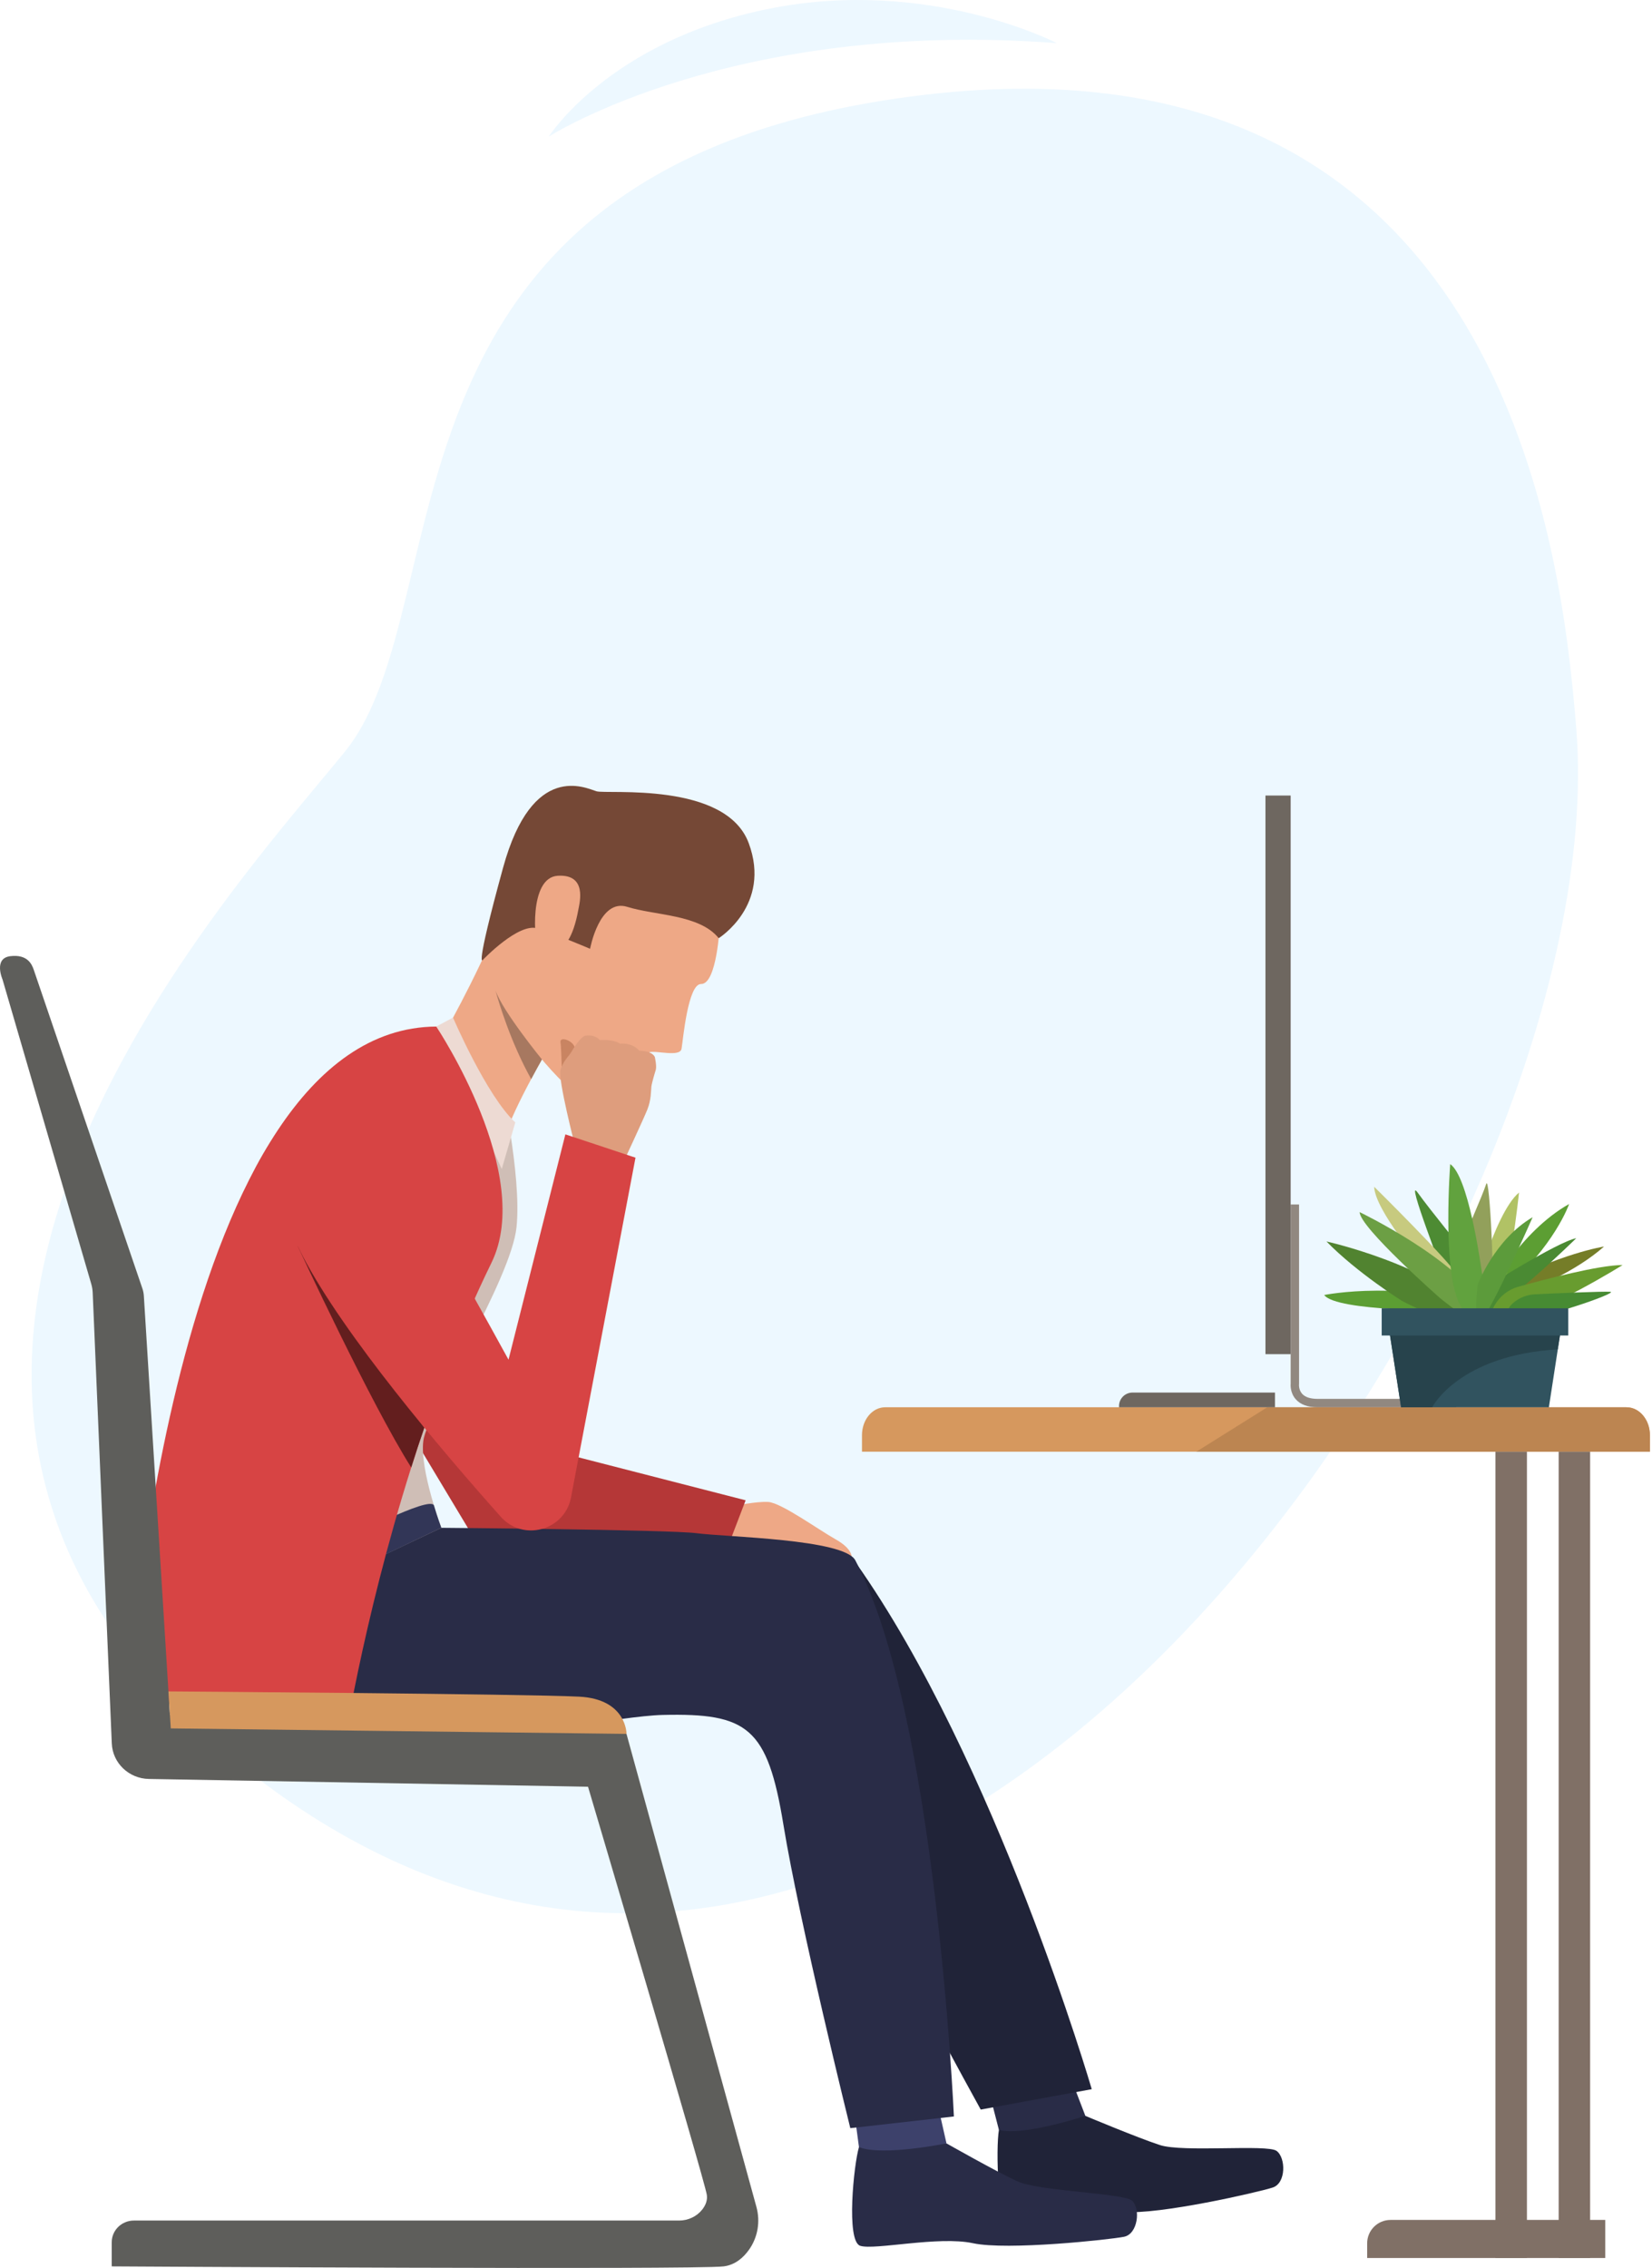 <?xml version="1.0" encoding="UTF-8"?>
<svg width="204px" height="280px" viewBox="0 0 204 280" version="1.1" xmlns="http://www.w3.org/2000/svg" xmlns:xlink="http://www.w3.org/1999/xlink">
    <!-- Generator: Sketch 57 (83077) - https://sketch.com -->
    <title>Image</title>
    <desc>Created with Sketch.</desc>
    <g id="Rails-Girls-App" stroke="none" stroke-width="1" fill="none" fill-rule="evenodd">
        <g id="Goals-List/Empty/768" transform="translate(-282, -330)">
            <g id="Image" transform="translate(282, 330)">
                <path d="M194.641,89.832 C192.952,69.328 186.359,3.19 114.187,11.703 C43.822,20.006 57.494,74.385 42.607,92.765 C27.719,111.146 -30.627,173.394 33.015,220.427 C114.694,280.791 199.808,152.619 194.641,89.832" id="Fill-428" fill="#EDF8FF"></path>
                <path d="M105.155,192.852 C105.317,192.188 105.232,191.162 103.157,190.003 C101.083,188.84 96.459,185.498 94.867,185.408 C93.278,185.319 90.859,185.911 90.215,185.895 C89.575,185.882 88.335,190.161 88.335,190.161 L105.155,192.852" id="Fill-445" fill="#EEA886"></path>
                <polyline id="Fill-446" fill="#B53737" points="49.767 150.666 63.633 177.896 92.075 185.202 89.319 192.402 58.75 190.234 43.749 165.257 49.767 150.666"></polyline>
                <path d="M134.026,261.187 C134.026,261.187 140.388,263.861 143.228,264.793 C146.073,265.721 156.479,264.676 157.634,265.51 C158.788,266.341 158.837,269.489 157.164,270.036 C155.49,270.588 143.062,273.448 138.727,273.039 C134.395,272.63 126.769,275.357 124.945,275.004 C123.126,274.652 122.968,265.121 123.353,262.925 C123.738,260.729 134.026,261.187 134.026,261.187" id="Fill-447" fill="#202338"></path>
                <path d="M132.563,257.37 L134.026,261.187 C134.026,261.187 126.36,263.735 123.353,262.925 L122.348,259.031 L132.563,257.37" id="Fill-448" fill="#292C47"></path>
                <path d="M116.878,264.586 C116.878,264.586 122.879,267.994 125.59,269.254 C128.3,270.515 138.759,270.709 139.808,271.673 C140.854,272.634 140.53,275.766 138.804,276.115 C137.077,276.463 124.398,277.829 120.144,276.909 C115.889,275.993 107.991,277.796 106.225,277.229 C104.462,276.662 105.43,267.18 106.071,265.044 C106.715,262.913 116.878,264.586 116.878,264.586" id="Fill-449" fill="#292C47"></path>
                <path d="M115.982,260.615 L116.878,264.586 C116.878,264.586 108.964,266.207 106.071,265.044 L105.536,261.061 L115.982,260.615" id="Fill-450" fill="#3D416B"></path>
                <path d="M55.845,189.165 C55.845,189.165 83.201,189.388 86.556,189.829 C90.195,190.307 103.943,190.453 105.661,192.88 C123.008,217.424 134.816,257.896 134.816,257.896 L121.108,260.413 C121.108,260.413 107.846,236.457 102.294,224.017 C97.306,212.845 93.039,209.972 82.569,210.219 C72.094,210.467 38.603,208.315 19.295,206.082 L55.845,189.165" id="Fill-451" fill="#202338"></path>
                <path d="M61.761,133.205 C61.761,133.205 64.443,144.977 63.787,151.464 C63.131,157.955 52.773,174.225 52.279,177.839 C51.789,181.454 54.621,188.922 54.621,188.922 L18.768,205.519 C18.768,205.519 18.829,195.137 20.3,182.815 C21.775,170.497 26.415,160.747 28.039,153.786 C33.583,130.024 53.872,126.722 53.872,126.722 L61.761,133.205" id="Fill-452" fill="#CFBEB6"></path>
                <path d="M54.5,188.597 C54.5,188.597 82.674,188.824 86.029,189.266 C89.668,189.744 104.223,189.975 105.617,192.605 C115.561,211.317 117.793,261.264 117.793,261.264 L105.001,262.706 C105.001,262.706 98.72,237.356 96.747,225.281 C94.777,213.21 92.314,211.455 81.839,211.698 C71.369,211.946 30.353,222.87 18.768,205.519 L54.5,188.597" id="Fill-453" fill="#292C47"></path>
                <path d="M88.874,114.282 C88.874,114.282 88.537,121.499 86.572,121.47 C84.947,121.45 84.347,128.371 84.165,129.453 C83.983,130.531 81.077,129.651 80.202,129.891 C79.331,130.13 73.581,136.102 71.377,135.061 C69.172,134.02 61.765,125.137 60.805,120.956 C59.848,116.77 64.95,103.536 69.687,99.508 C74.424,95.476 89.404,101.639 88.874,114.282" id="Fill-454" fill="#EEA886"></path>
                <path d="M67.766,129.299 C67.766,129.299 67.43,129.878 66.923,130.782 C66.547,131.447 66.085,132.285 65.594,133.205 C64.265,135.685 62.762,138.716 62.426,140.264 C61.793,143.157 55.213,126.937 55.213,126.937 C55.213,126.937 59.974,118.646 63.759,108.645 C67.543,98.645 67.766,129.299 67.766,129.299" id="Fill-455" fill="#EEA886"></path>
                <path d="M88.752,115.814 C88.752,115.814 95.288,111.729 92.46,104.087 C89.631,96.44 74.971,98.069 73.662,97.68 C72.353,97.291 65.752,93.9 62.122,107.114 C58.495,120.328 59.658,118.46 59.658,118.46 C59.658,118.46 64.05,113.856 66.38,114.61 C68.905,115.425 72.868,117.122 72.868,117.122 C72.868,117.122 74.01,110.862 77.455,111.944 C80.895,113.026 86.386,112.86 88.752,115.814" id="Fill-456" fill="#754836"></path>
                <path d="M71.421,112.276 C71.579,111.417 72.527,107.892 68.885,108.106 C65.238,108.321 66.024,116.515 66.429,116.859 C66.834,117.203 70.112,119.509 71.421,112.276" id="Fill-457" fill="#EEA886"></path>
                <path d="M66.923,130.782 C66.547,131.447 66.085,132.285 65.594,133.205 C63.062,128.671 61.603,123.776 61.182,122.26 C62.089,124.866 66.923,130.782 66.923,130.782" id="Fill-458" fill="#A77860"></path>
                <path d="M69.363,131.787 C69.363,131.787 69.314,129.384 69.213,128.647 C69.116,127.909 70.676,128.407 70.963,129.262 C71.255,130.122 69.363,131.787 69.363,131.787" id="Fill-459" fill="#C98462"></path>
                <path d="M80.859,130.47 C80.859,130.47 81.106,131.524 80.988,132.034 C80.988,132.034 80.705,132.95 80.542,133.614 C80.49,133.825 80.453,134.012 80.437,134.133 C80.384,134.644 80.417,135.778 79.939,136.966 C79.465,138.149 77.058,143.307 77.058,143.307 L73.662,142.302 L70.996,141.403 C70.996,141.403 68.893,133.258 69.209,132.103 C69.241,131.99 69.274,131.88 69.318,131.779 C69.679,130.827 70.347,130.267 70.595,129.789 C70.684,129.615 71.713,127.933 72.296,127.848 C73.103,127.731 73.711,127.978 74.083,128.399 C74.083,128.399 75.676,128.237 76.575,128.837 C76.575,128.837 78.042,128.643 78.946,129.704 C78.946,129.704 80.453,129.672 80.859,130.47" id="Fill-460" fill="#DE9D7D"></path>
                <path d="M55.942,125.616 C55.942,125.616 60.087,135.284 63.633,138.558 L61.96,144.312 L53.872,126.722 L55.942,125.616" id="Fill-461" fill="#EDDAD3"></path>
                <path d="M54.5,188.597 C54.5,188.597 53.985,187.216 53.592,185.858 C53.203,184.501 42.57,190.101 42.57,190.101 L45.127,193.059 L54.5,188.597" id="Fill-462" fill="#323657"></path>
                <path d="M60.691,155.877 C59.678,157.951 58.71,160.058 57.794,162.182 C55.772,166.846 53.981,171.591 52.397,176.23 C51.829,177.884 51.29,179.529 50.78,181.15 C44.673,200.474 42.246,216.861 42.246,216.861 C42.246,216.861 19.417,210.787 16.009,207.776 C16.009,207.776 21.572,126.924 53.872,126.722 C54.07,127.026 66.012,144.985 60.691,155.877" id="Fill-463" fill="#D74444"></path>
                <path d="M52.397,176.23 C51.829,177.884 51.29,179.529 50.78,181.15 C45.755,173.199 36.889,154.082 36.751,153.786 L52.397,176.23" id="Fill-464" fill="#631E1E"></path>
                <path d="M69.817,140.029 L78.476,142.906 L70.485,184.991 C69.598,188.982 64.565,190.291 61.842,187.24 C54.382,178.872 42.558,164.925 37.388,155.074 C29.543,140.13 42.635,134.927 45.78,138.692 C48.92,142.456 62.794,167.843 62.794,167.843 L69.817,140.029" id="Fill-465" fill="#D74444"></path>
                <path d="M4.164,119.704 L17.577,159.041 C17.682,159.341 17.743,159.653 17.763,159.965 L20.981,211.694 L77.062,212.942 L93.408,272.431 C93.902,274.234 93.586,276.163 92.504,277.699 C91.791,278.704 90.774,279.595 89.356,279.77 C85.798,280.207 13.796,279.77 13.796,279.77 L13.796,276.795 C13.796,275.312 15.024,274.113 16.536,274.113 L83.849,274.113 C84.959,274.113 86.025,273.627 86.706,272.768 C87.107,272.265 87.391,271.641 87.281,270.928 C86.985,269.032 72.613,220.56 72.613,220.56 L18.379,219.6 C15.911,219.555 13.906,217.635 13.804,215.22 L11.446,159.564 C11.43,159.207 11.373,158.859 11.276,158.519 L0.311,120.907 C0.311,120.907 -0.836,118.289 1.275,118.034 C3.386,117.779 3.929,119.019 4.164,119.704" id="Fill-466" fill="#5E5E5B"></path>
                <path d="M77.366,214.036 C77.366,214.036 77.406,209.741 71.518,209.441 C64.76,209.097 20.798,208.793 20.798,208.793 L21.09,213.36 L77.366,214.036" id="Fill-467" fill="#D6985E"></path>
                <path d="M106.443,177.162 L106.443,179.205 L203.742,179.205 L203.742,177.162 C203.742,175.262 202.462,173.718 200.886,173.718 L109.3,173.718 C107.72,173.718 106.443,175.262 106.443,177.162" id="Fill-468" fill="#D6985E"></path>
                <path d="M168.826,278.736 L198.228,278.736 L198.228,274.036 L171.715,274.036 C170.118,274.036 168.826,275.328 168.826,276.921 L168.826,278.736" id="Fill-469" fill="#807066"></path>
                <polygon id="Fill-470" fill="#807066" points="192.474 278.736 196.36 278.736 196.36 179.205 192.474 179.205"></polygon>
                <polygon id="Fill-471" fill="#807066" points="184.669 278.736 188.555 278.736 188.555 179.205 184.669 179.205"></polygon>
                <polygon id="Fill-472" fill="#6E6760" points="156.268 167.162 159.38 167.162 159.38 98.203 156.268 98.203"></polygon>
                <path d="M162.699,173.718 L179.811,173.718 L179.811,172.681 L162.699,172.681 C161.807,172.681 161.167,172.47 160.794,172.053 C160.34,171.546 160.413,170.869 160.413,170.861 L160.417,170.829 L160.417,148.688 L159.38,148.688 L159.38,170.776 C159.36,170.987 159.319,171.947 160.008,172.729 C160.584,173.386 161.491,173.718 162.699,173.718" id="Fill-473" fill="#918880"></path>
                <path d="M139.853,171.903 L157.443,171.903 L157.443,173.718 L138.184,173.718 L138.184,173.568 C138.184,172.648 138.929,171.903 139.853,171.903" id="Fill-474" fill="#6E6760"></path>
                <path d="M147.726,179.205 L203.742,179.205 L203.742,177.162 C203.742,175.262 202.426,173.718 200.805,173.718 L156.495,173.718 L147.726,179.205" id="Fill-475" fill="#BC8551"></path>
                <path d="M198.078,153.879 C198.078,153.879 192.705,154.685 184.868,158.847 C177.031,163.008 191.007,160.103 198.078,153.879" id="Fill-478" fill="#757D28"></path>
                <path d="M183.806,159.451 C183.806,159.451 187.704,152.023 193.766,148.627 C193.766,148.627 192.008,153.786 185.613,159.321 C179.223,164.86 183.806,159.451 183.806,159.451" id="Fill-479" fill="#5C9E33"></path>
                <path d="M180.694,154.369 C180.694,154.369 176.666,149.45 175.058,147.213 C173.449,144.977 178.437,157.676 178.85,159.017 C179.264,160.362 180.962,161.525 180.694,154.369" id="Fill-480" fill="#4D8B33"></path>
                <path d="M184.54,161.971 C186.327,159.289 187.579,147.213 187.579,147.213 C184.45,149.807 181.496,161.473 181.496,161.473 C181.496,161.473 182.749,164.654 184.54,161.971" id="Fill-481" fill="#B1C265"></path>
                <path d="M184.134,160.755 C184.669,159.613 183.956,144.81 183.527,146.152 C183.101,147.497 180.662,153.04 180.662,153.04 C180.297,156.403 183.595,161.894 184.134,160.755" id="Fill-482" fill="#92A05B"></path>
                <path d="M180.013,157.473 C179.065,155.751 169.693,146.5 169.693,146.5 C169.782,149.361 175.597,156.16 175.597,156.16 C175.597,156.16 180.962,159.199 180.013,157.473" id="Fill-483" fill="#C7CA7F"></path>
                <path d="M184.54,161.777 C173.716,157.789 163.521,159.86 163.521,159.86 C165.013,161.91 179.175,161.777 179.175,161.777 L184.54,161.777" id="Fill-484" fill="#5C9E33"></path>
                <path d="M182.266,162.125 C176.768,156.136 163.801,153.251 163.801,153.251 C167.634,157.165 173.133,160.593 173.133,160.593 C173.133,160.593 187.769,168.118 182.266,162.125" id="Fill-485" fill="#518330"></path>
                <path d="M183.377,161.473 C180.155,155.516 167.898,149.628 167.898,149.628 C167.898,151.509 177.829,160.245 177.829,160.245 C177.829,160.245 186.598,167.429 183.377,161.473" id="Fill-486" fill="#6C9F44"></path>
                <path d="M183.287,162.06 C185.698,161.618 194.646,152.85 194.646,152.85 C192.32,153.295 183.287,159.017 183.287,159.017 C183.287,159.017 180.876,162.502 183.287,162.06" id="Fill-487" fill="#4A8A33"></path>
                <path d="M187.579,162.101 C190.622,162.226 200.371,156.16 200.371,156.16 C197.454,156.16 190.76,157.927 187.481,158.843 C186.25,159.187 185.204,160.01 184.572,161.124 C182.826,164.212 184.929,161.987 187.579,162.101" id="Fill-488" fill="#689C2F"></path>
                <path d="M198.848,159.463 C197.94,159.394 192.089,159.653 189.576,159.771 C188.58,159.815 187.623,160.184 186.87,160.832 C185.788,161.768 186.104,162.473 187.579,162.769 C189.548,163.17 200.01,159.556 198.848,159.463" id="Fill-489" fill="#478B33"></path>
                <path d="M183.032,161.051 C183.251,160.131 183.283,159.183 183.162,158.247 C182.732,155.062 181.253,145.199 179.081,143.7 C179.081,143.7 178.101,156.484 180.155,160.784 C181.695,164.005 182.619,162.814 183.032,161.051" id="Fill-490" fill="#61A23E"></path>
                <path d="M183.02,162.802 C184.252,161.631 189.26,150.256 189.26,150.256 C184.568,153 182.481,158.563 182.481,158.563 C182.481,158.563 181.784,163.973 183.02,162.802" id="Fill-491" fill="#5C9B3B"></path>
                <polyline id="Fill-492" fill="#31535F" points="171.467 163.665 173.015 173.718 191.266 173.718 192.814 163.665 171.467 163.665"></polyline>
                <path d="M192.814,163.665 L171.467,163.665 L173.015,173.718 L176.853,173.718 C176.853,173.718 180.135,167.279 192.364,166.574 L192.814,163.665" id="Fill-493" fill="#27434C"></path>
                <polygon id="Fill-494" fill="#31535F" points="170.621 164.86 193.661 164.86 193.661 161.501 170.621 161.501"></polygon>
                <path d="M67.766,16.865 C67.766,16.865 90.405,2.29 130.505,5.325 C130.505,5.325 114.738,-2.872 95,1.074 C75.267,5.025 67.766,16.865 67.766,16.865" id="Fill-497" fill="#EDF8FF"></path>
            </g>
        </g>
    </g>
</svg>